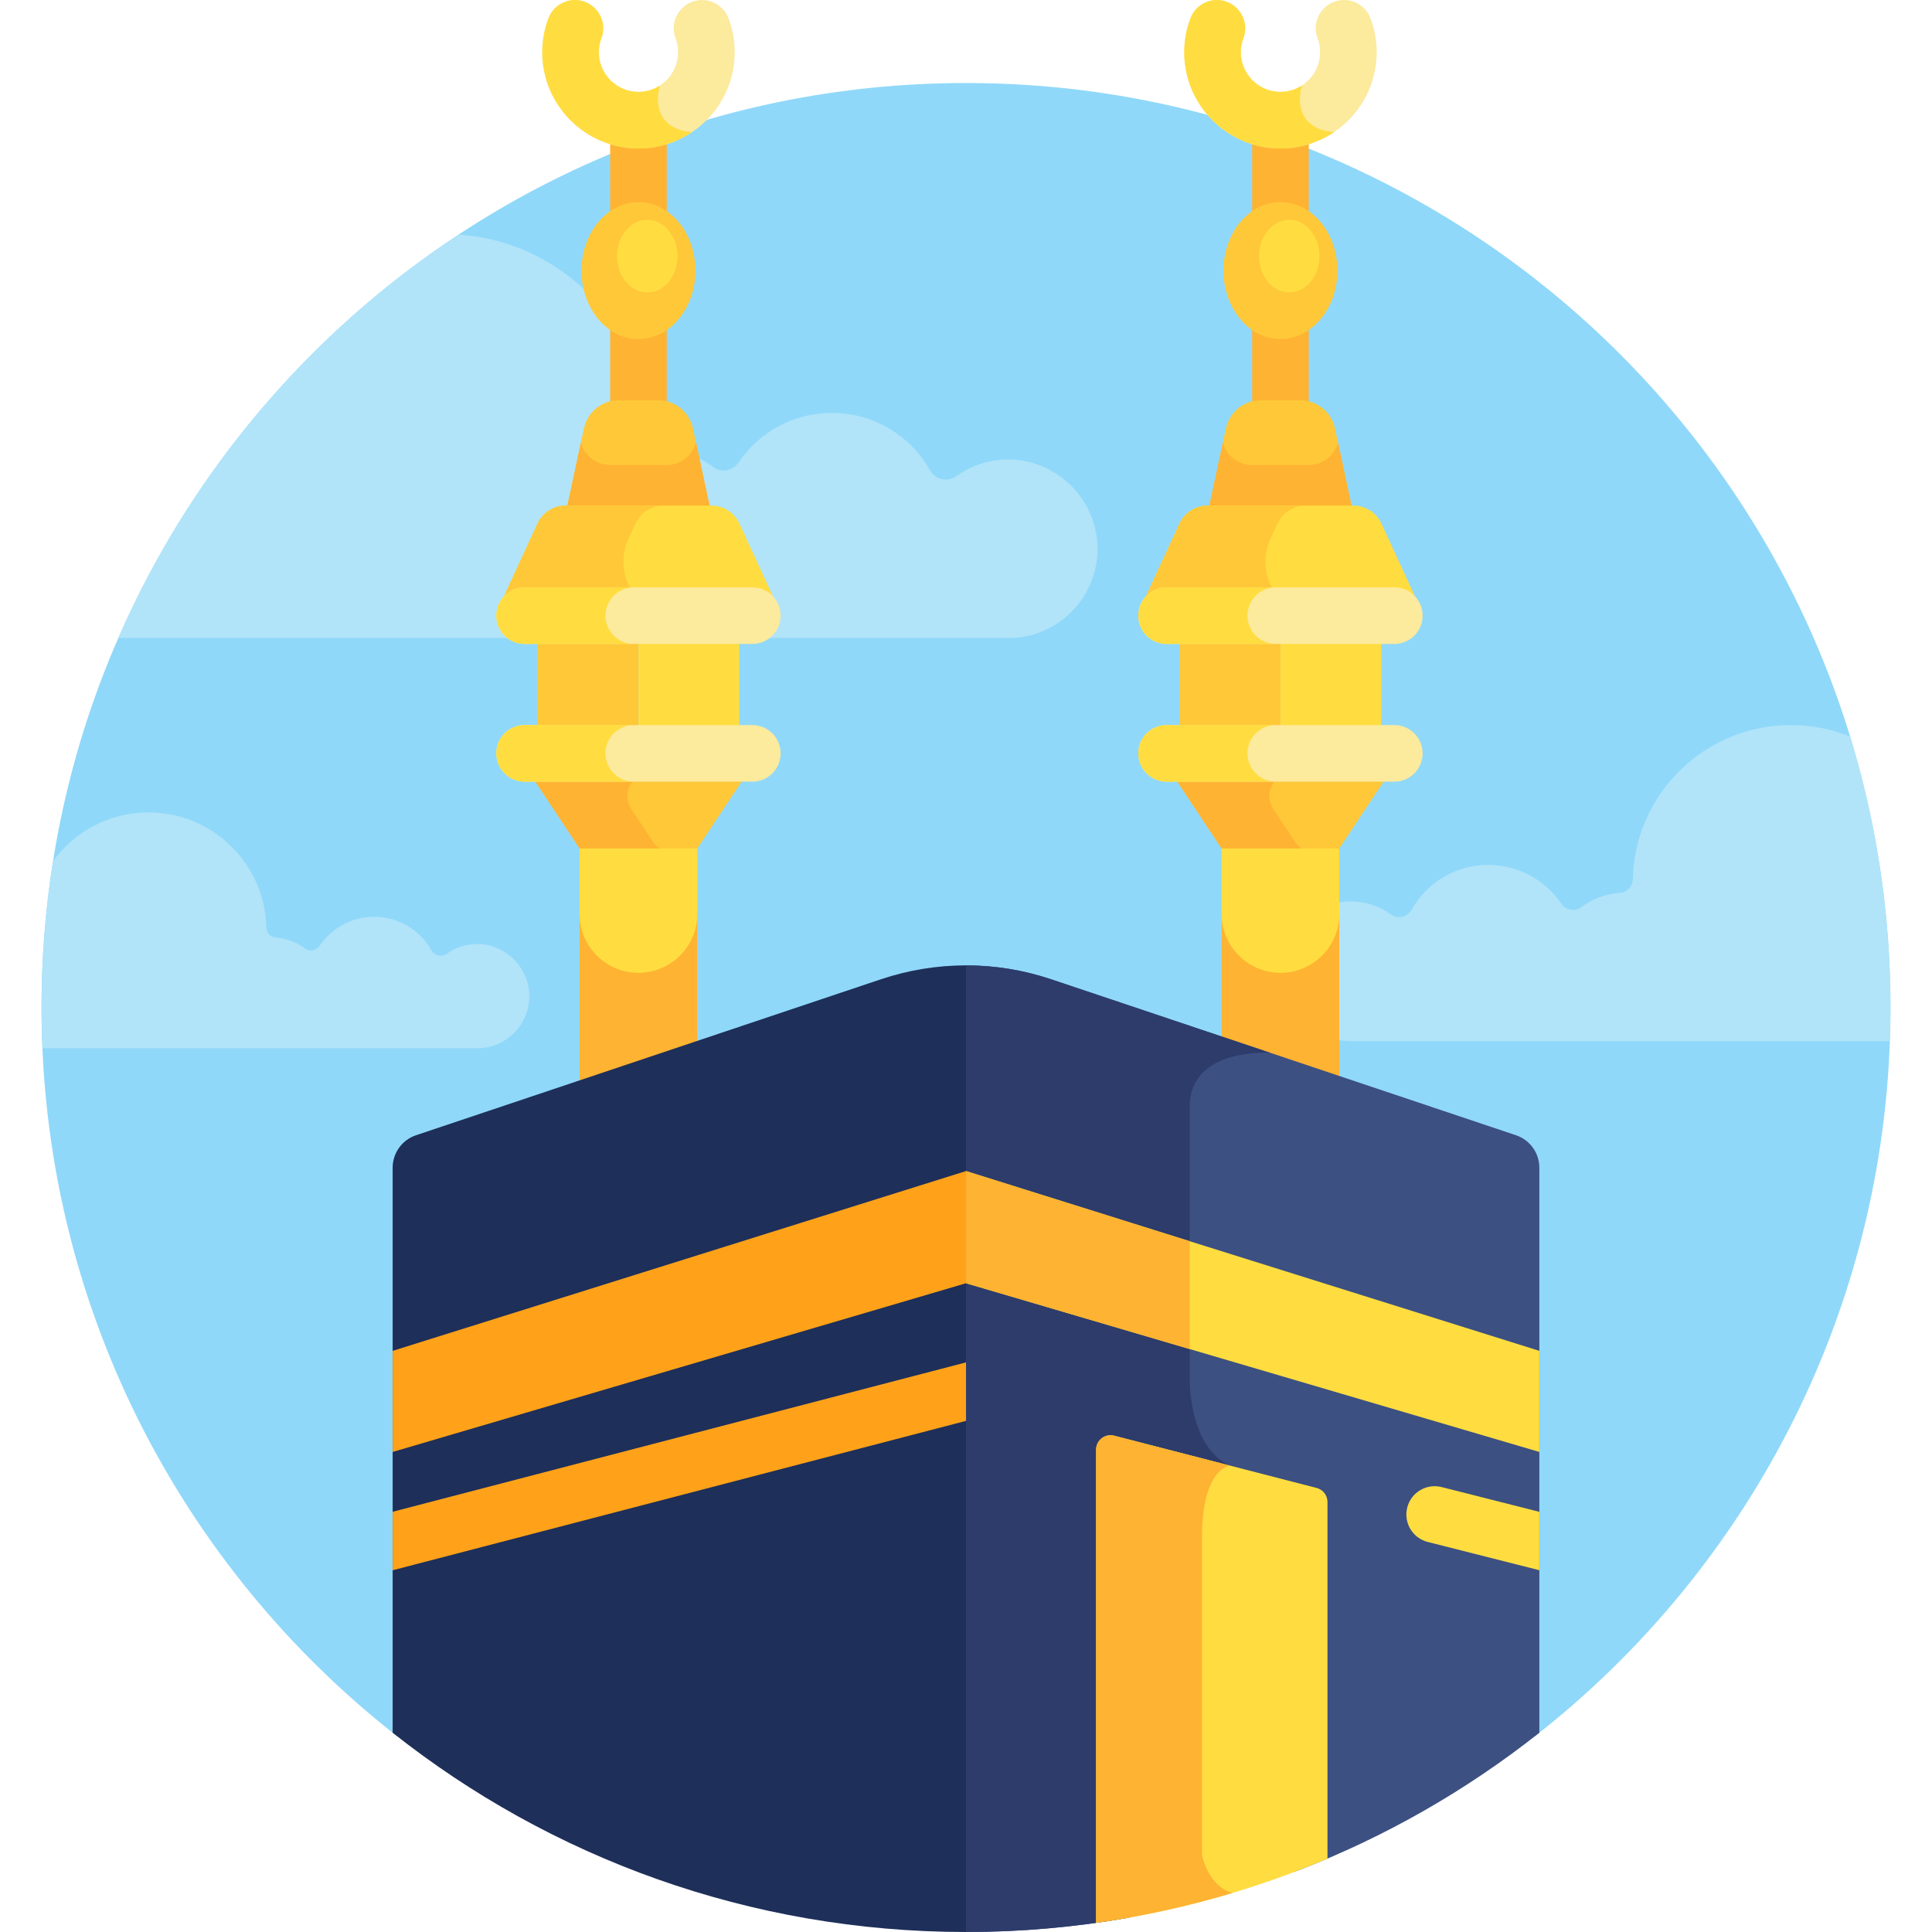 <svg id="Layer_1" enable-background="new 0 0 512 512" height="512" viewBox="0 0 512 512" width="512" xmlns="http://www.w3.org/2000/svg"><g><path d="m256 22c-135.31 0-245 109.69-245 245 0 78.492 36.916 148.357 94.328 193.196h301.344c57.412-44.839 94.328-114.704 94.328-193.196 0-135.31-109.69-245-245-245z" fill="#90d8f9"/><path d="m501 267c0-24.982-3.749-49.086-10.698-71.792-4.857-1.971-10.167-3.058-15.731-3.058-22.676 0-41.345 18.114-41.856 40.867-.043 1.877-1.49 3.449-3.363 3.579-3.817.266-7.393 1.634-10.368 3.861-1.685 1.262-4.06.747-5.243-.995-4.198-6.185-11.285-10.249-19.324-10.249-8.731 0-16.342 4.793-20.346 11.891-1.11 1.968-3.621 2.548-5.458 1.232-3.049-2.186-6.789-3.468-10.829-3.455-9.708.03-17.916 7.817-18.425 17.512-.56 10.675 7.93 19.507 18.483 19.507h142.981c.106-2.957.177-5.92.177-8.9z" fill="#b1e4f9"/><path d="m267.27 121.776c-5.163-.016-9.944 1.623-13.84 4.416-2.347 1.682-5.556.941-6.975-1.574-5.117-9.071-14.844-15.197-26.001-15.197-10.273 0-19.33 5.194-24.695 13.098-1.511 2.226-4.546 2.884-6.7 1.272-3.801-2.846-8.372-4.595-13.25-4.934-2.393-.167-4.243-2.175-4.297-4.574-.627-27.891-22.608-50.315-49.977-52.098-39.514 25.994-71.051 63.109-90.166 106.899h235.826c13.486 0 24.336-11.286 23.62-24.928-.65-12.39-11.139-22.341-23.545-22.38z" fill="#b1e4f9"/><path d="m153.6 287.241v-63.462h31.196v52.822z" fill="#ffdd40"/><path d="m354.931 287.241v-63.462h-31.196v52.822z" fill="#ffdd40"/><path d="m174.233 256.967c-10.12 3.452-20.633-4.071-20.633-14.763v45.037l31.195-10.64v-34.396c.001 6.674-4.245 12.608-10.562 14.762z" fill="#ffb332"/><path d="m334.298 256.967c-6.316-2.155-10.563-8.089-10.563-14.763v34.396l31.196 10.64v-45.037c0 10.694-10.514 18.216-20.633 14.764z" fill="#ffb332"/><path d="m310.395 204.696 13.34 20.144h31.196l13.34-20.144z" fill="#ffc839"/><path d="m343.208 223.122-5.772-8.715c-2.754-4.159.228-9.711 5.216-9.711h-32.258l13.34 20.144h21.18c-.664-.452-1.249-1.028-1.706-1.718z" fill="#ffb332"/><g><path d="m339.333 115.57c-4.142 0-7.5-3.357-7.5-7.5v-26.212c0-4.143 3.358-7.5 7.5-7.5s7.5 3.357 7.5 7.5v26.212c0 4.143-3.358 7.5-7.5 7.5z" fill="#ffb332"/></g><g><path d="m339.333 64.065c-4.142 0-7.5-3.357-7.5-7.5v-20.718c0-4.142 3.358-7.5 7.5-7.5s7.5 3.358 7.5 7.5v20.719c0 4.142-3.358 7.499-7.5 7.499z" fill="#ffb332"/></g><path d="m233.479 259.508-123.231 41.343c-3.698 1.24-6.19 4.704-6.19 8.605v149.739c41.761 33.06 94.544 52.805 151.942 52.805v-256.169c-7.656 0-15.262 1.242-22.521 3.677z" fill="#1e2f59"/><path d="m401.753 300.851-123.231-41.343c-7.259-2.435-14.865-3.677-22.521-3.677v256.169c14.593 0 28.886-1.283 42.777-3.729l45.07-12.506c23.284-8.949 44.861-21.342 64.095-36.569v-149.74c-.001-3.9-2.493-7.365-6.19-8.605z" fill="#3c5082"/><path d="m256 255.831v256.169c14.593 0 28.886-1.283 42.777-3.729l26.171-7.262c-5.158-2.614-6.416-9.493-6.416-9.493s0-65.5 0-84 7.419-19.119 7.419-19.119c-10.997-4.953-10.669-22.881-10.669-22.881s0-56.5 0-72.25 21.34-14.266 21.34-14.266l-58.1-19.492c-7.259-2.435-14.866-3.677-22.522-3.677z" fill="#2d3c6b"/><path d="m407.942 400.65-25.901-6.56c-4.019-1.015-8.095 1.415-9.112 5.43s1.414 8.095 5.429 9.111l29.583 7.492v-15.473z" fill="#ffdd40"/><path d="m256 310.343v29.73l151.942 44.708v-26.787z" fill="#ffdd40"/><path d="m256 310.343v29.73l59.283 17.443c0-6.991 0-17.701 0-28.581z" fill="#ffb332"/><path d="m104.058 357.994v26.787l151.942-44.708v-29.73z" fill="#ffa219"/><path d="m348.925 394.325-53.664-13.85c-2.422-.625-4.783 1.204-4.783 3.705v125.393c21.456-3.022 42.023-8.81 61.318-17.015v-94.527c0-1.746-1.182-3.27-2.871-3.706z" fill="#ffdd40"/><path d="m318.533 491.515s0-65.5 0-84c0-18.496 7.416-19.119 7.416-19.119l-30.688-7.922c-2.422-.625-4.783 1.204-4.783 3.705v125.393c12.369-1.742 24.44-4.409 36.145-7.923-6.566-1.81-8.09-10.134-8.09-10.134z" fill="#ffb332"/><path d="m104.058 416.137 151.942-39.589v-15.501l-151.942 39.589z" fill="#ffa219"/><path d="m320.426 134.328 4.442-20.748c.938-4.383 4.768-7.51 9.198-7.51h10.534c4.429 0 8.259 3.127 9.198 7.51l4.442 20.748z" fill="#ffc839"/><path d="m354.583 117.248c-.86 3.374-3.912 5.974-7.683 5.974h-15.134c-3.772 0-6.823-2.6-7.683-5.974l-3.657 17.079h37.814z" fill="#ffb332"/><path d="m303.81 157.773 8.768-19.029c1.337-2.903 4.242-4.762 7.438-4.762h38.635c3.196 0 6.1 1.859 7.438 4.762l8.768 19.029c1.158 2.513-.678 5.38-3.445 5.38h-64.157c-2.768 0-4.603-2.867-3.445-5.38z" fill="#ffdd40"/><path d="m336.67 142.865 1.899-4.121c1.337-2.903 4.242-4.762 7.438-4.762h-25.992c-3.196 0-6.1 1.859-7.438 4.762l-8.767 19.029c-1.158 2.513.678 5.38 3.445 5.38h42.406c-10.434 0-17.357-10.811-12.991-20.288z" fill="#ffc839"/><path d="m312.638 163.153h26.695v36.497h-26.695z" fill="#ffc839"/><path d="m339.333 163.153h26.695v36.497h-26.695z" fill="#ffdd40"/><g><path d="m369.509 170.653h-60.352c-4.142 0-7.5-3.357-7.5-7.5s3.358-7.5 7.5-7.5h60.352c4.142 0 7.5 3.357 7.5 7.5s-3.358 7.5-7.5 7.5z" fill="#fcea9d"/></g><g><path d="m369.509 207.15h-60.352c-4.142 0-7.5-3.357-7.5-7.5s3.358-7.5 7.5-7.5h60.352c4.142 0 7.5 3.357 7.5 7.5 0 4.142-3.358 7.5-7.5 7.5z" fill="#fcea9d"/></g><path d="m330.595 163.153c0-4.143 3.358-7.5 7.5-7.5h-28.938c-4.142 0-7.5 3.357-7.5 7.5s3.358 7.5 7.5 7.5h28.938c-4.142 0-7.5-3.357-7.5-7.5z" fill="#ffdd40"/><path d="m330.595 199.649c0-4.143 3.358-7.5 7.5-7.5h-28.938c-4.142 0-7.5 3.357-7.5 7.5s3.358 7.5 7.5 7.5h28.938c-4.142.001-7.5-3.357-7.5-7.5z" fill="#ffdd40"/><ellipse cx="339.333" cy="71.712" fill="#ffc839" rx="15.095" ry="18.146"/><ellipse cx="341.666" cy="67.879" fill="#ffdd40" rx="7.995" ry="9.611"/><g><path d="m339.333 39.347c-14.06 0-25.5-11.439-25.5-25.5 0-3.096.553-6.125 1.644-9.004 1.468-3.872 5.798-5.82 9.671-4.355 3.874 1.468 5.823 5.798 4.355 9.672-.445 1.174-.67 2.414-.67 3.688 0 5.79 4.711 10.5 10.5 10.5 5.79 0 10.5-4.71 10.5-10.5 0-1.271-.226-2.513-.67-3.688-1.465-3.875.488-8.203 4.362-9.669 3.876-1.465 8.203.488 9.668 4.363 1.088 2.877 1.64 5.902 1.64 8.993 0 14.06-11.44 25.5-25.5 25.5z" fill="#fcea9d"/></g><path d="m140.244 263.247c-.38-7.235-6.505-13.046-13.749-13.068-3.015-.009-5.806.948-8.081 2.579-1.371.982-3.244.55-4.073-.919-2.988-5.297-8.668-8.874-15.183-8.874-5.999 0-11.287 3.033-14.42 7.648-.882 1.3-2.655 1.684-3.912.743-2.22-1.662-4.888-2.683-7.737-2.881-1.398-.097-2.478-1.27-2.509-2.671-.382-16.979-14.313-30.496-31.235-30.496-10.389 0-19.59 5.072-25.271 12.873-2.015 12.644-3.074 25.607-3.074 38.819 0 3.622.105 7.219.261 10.803h115.19c7.875 0 14.21-6.59 13.793-14.556z" fill="#b1e4f9"/><path d="m353.474 35.054c-12.142-1.295-8.441-12.401-8.441-12.401-1.643 1.067-3.598 1.694-5.7 1.694-5.789 0-10.5-4.71-10.5-10.5 0-1.273.225-2.514.67-3.688 1.468-3.874-.482-8.204-4.355-9.672-3.873-1.465-8.203.483-9.671 4.355-1.091 2.879-1.644 5.908-1.644 9.004 0 14.061 11.44 25.5 25.5 25.5 5.227.001 10.091-1.583 14.141-4.292z" fill="#ffdd40"/><path d="m140.261 204.696 13.34 20.144h31.195l13.341-20.144z" fill="#ffc839"/><path d="m173.074 223.122-5.772-8.715c-2.754-4.159.228-9.711 5.216-9.711h-32.258l13.34 20.144h21.18c-.664-.452-1.249-1.028-1.706-1.718z" fill="#ffb332"/><g><path d="m169.199 115.57c-4.142 0-7.5-3.357-7.5-7.5v-26.212c0-4.143 3.358-7.5 7.5-7.5s7.5 3.357 7.5 7.5v26.212c0 4.143-3.358 7.5-7.5 7.5z" fill="#ffb332"/></g><g><path d="m169.199 64.065c-4.142 0-7.5-3.357-7.5-7.5v-20.718c0-4.142 3.358-7.5 7.5-7.5s7.5 3.358 7.5 7.5v20.719c0 4.142-3.358 7.499-7.5 7.499z" fill="#ffb332"/></g><path d="m150.292 134.328 4.442-20.748c.938-4.383 4.768-7.51 9.198-7.51h10.534c4.429 0 8.259 3.127 9.198 7.51l4.442 20.748z" fill="#ffc839"/><path d="m184.449 117.248c-.86 3.374-3.912 5.974-7.683 5.974h-15.134c-3.771 0-6.824-2.6-7.683-5.974l-3.657 17.079h37.814z" fill="#ffb332"/><path d="m133.676 157.773 8.768-19.029c1.337-2.903 4.242-4.762 7.438-4.762h38.635c3.196 0 6.1 1.859 7.438 4.762l8.768 19.029c1.158 2.513-.678 5.38-3.445 5.38h-64.158c-2.767 0-4.602-2.867-3.444-5.38z" fill="#ffdd40"/><path d="m166.536 142.865 1.899-4.121c1.337-2.903 4.242-4.762 7.438-4.762h-25.992c-3.196 0-6.1 1.859-7.438 4.762l-8.768 19.029c-1.158 2.513.678 5.38 3.445 5.38h42.406c-10.433 0-17.356-10.811-12.99-20.288z" fill="#ffc839"/><path d="m142.504 163.153h26.695v36.497h-26.695z" fill="#ffc839"/><path d="m169.199 163.153h26.695v36.497h-26.695z" fill="#ffdd40"/><g><path d="m199.374 170.653h-60.352c-4.142 0-7.5-3.357-7.5-7.5s3.358-7.5 7.5-7.5h60.352c4.142 0 7.5 3.357 7.5 7.5s-3.357 7.5-7.5 7.5z" fill="#fcea9d"/></g><g><path d="m199.374 207.15h-60.352c-4.142 0-7.5-3.357-7.5-7.5s3.358-7.5 7.5-7.5h60.352c4.142 0 7.5 3.357 7.5 7.5 0 4.142-3.357 7.5-7.5 7.5z" fill="#fcea9d"/></g><path d="m160.461 163.153c0-4.143 3.358-7.5 7.5-7.5h-28.938c-4.142 0-7.5 3.357-7.5 7.5s3.358 7.5 7.5 7.5h28.938c-4.143 0-7.5-3.357-7.5-7.5z" fill="#ffdd40"/><path d="m160.461 199.649c0-4.143 3.358-7.5 7.5-7.5h-28.938c-4.142 0-7.5 3.357-7.5 7.5s3.358 7.5 7.5 7.5h28.938c-4.143.001-7.5-3.357-7.5-7.5z" fill="#ffdd40"/><ellipse cx="169.199" cy="71.712" fill="#ffc839" rx="15.095" ry="18.146"/><ellipse cx="171.532" cy="67.879" fill="#ffdd40" rx="7.995" ry="9.611"/><g><path d="m169.199 39.347c-14.061 0-25.5-11.439-25.5-25.5 0-3.096.553-6.125 1.644-9.004 1.468-3.872 5.798-5.82 9.671-4.355 3.873 1.468 5.823 5.798 4.355 9.672-.445 1.174-.67 2.414-.67 3.688 0 5.79 4.71 10.5 10.5 10.5s10.5-4.71 10.5-10.5c0-1.271-.226-2.513-.67-3.688-1.465-3.875.488-8.203 4.362-9.669 3.876-1.465 8.203.488 9.668 4.363 1.088 2.877 1.64 5.902 1.64 8.993 0 14.06-11.44 25.5-25.5 25.5z" fill="#fcea9d"/></g><path d="m183.34 35.054c-12.142-1.295-8.441-12.401-8.441-12.401-1.643 1.067-3.598 1.694-5.7 1.694-5.79 0-10.5-4.71-10.5-10.5 0-1.273.226-2.514.67-3.688 1.468-3.874-.482-8.204-4.355-9.672-3.873-1.465-8.203.483-9.671 4.355-1.091 2.879-1.644 5.908-1.644 9.004 0 14.061 11.439 25.5 25.5 25.5 5.227.001 10.091-1.583 14.141-4.292z" fill="#ffdd40"/></g></svg>